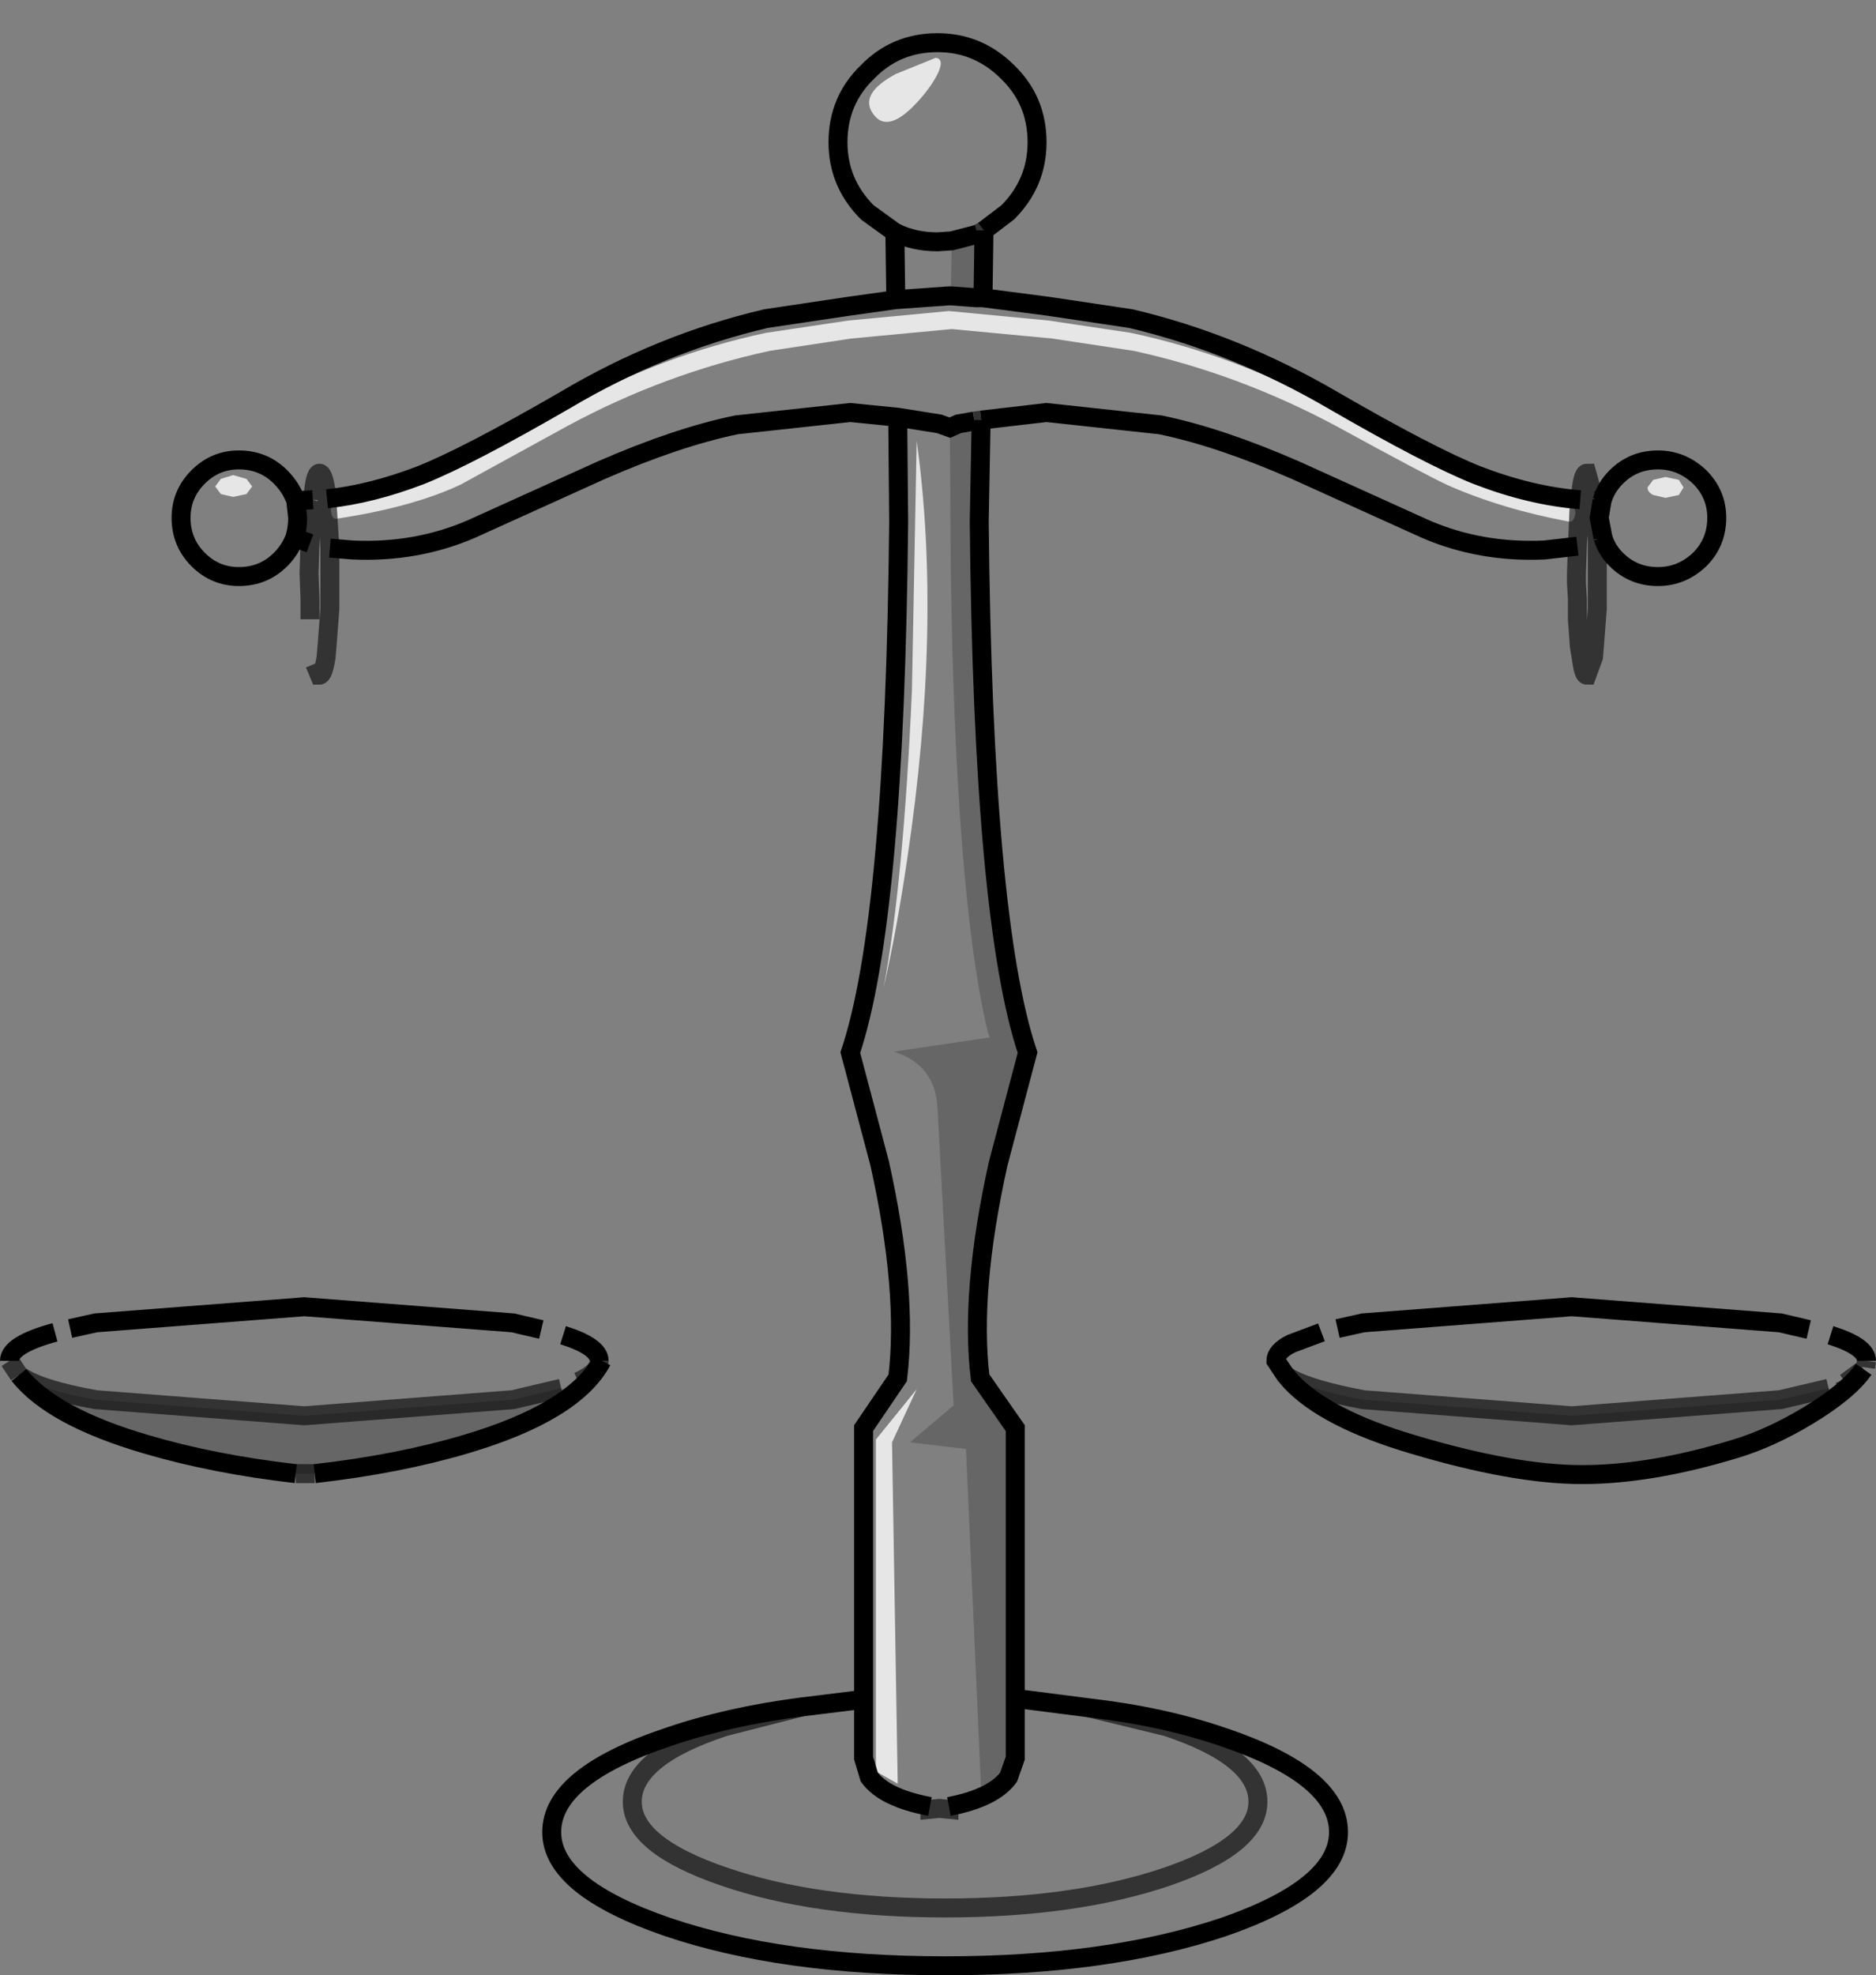 <?xml version="1.0" encoding="UTF-8" standalone="no"?>
<svg xmlns:xlink="http://www.w3.org/1999/xlink" height="104.15px" width="98.95px" xmlns="http://www.w3.org/2000/svg">
  <rect width="100%" height="100%" fill="#808080" stroke="none"/>
  <g transform="matrix(1.0, 0.0, 0.0, 1.0, 49.5, 52.95)">
    <path d="M20.8 -31.45 Q15.55 -34.25 10.15 -35.4 L5.8 -36.05 0.55 -36.55 -4.75 -36.05 -9.1 -35.4 Q-14.5 -34.25 -19.7 -31.45 L-25.8 -28.2 Q-28.7 -26.9 -31.95 -26.55 L-32.05 -26.05 Q-32.0 -25.55 -31.75 -25.6 -27.75 -26.2 -25.2 -27.4 L-19.55 -30.5 Q-14.45 -33.25 -8.9 -34.45 L-4.6 -35.1 0.7 -35.6 6.0 -35.1 10.3 -34.45 Q15.8 -33.25 20.95 -30.5 25.7 -27.9 26.9 -27.35 29.75 -26.1 33.25 -25.45 33.55 -25.4 33.6 -25.95 L33.45 -26.45 Q30.55 -26.7 27.3 -28.1 25.45 -28.9 20.8 -31.45 M2.35 -37.25 L5.8 -36.8 10.15 -36.15 Q15.65 -34.85 20.8 -31.85 25.9 -28.9 28.4 -27.9 31.25 -26.8 33.85 -26.6 L33.8 -26.45 33.7 -24.15 33.8 -26.45 33.85 -26.6 Q33.95 -28.0 34.2 -28.0 L34.6 -26.55 35.0 -26.55 Q35.2 -27.25 35.75 -27.8 36.65 -28.7 37.95 -28.7 39.2 -28.7 40.15 -27.8 41.05 -26.9 41.05 -25.65 41.05 -24.35 40.15 -23.45 39.2 -22.55 37.95 -22.55 36.65 -22.55 35.75 -23.45 35.25 -23.95 35.05 -24.6 L34.75 -24.45 34.75 -22.7 34.75 -22.2 34.75 -21.4 34.75 -20.85 34.6 -18.9 34.55 -18.3 34.2 -17.35 Q34.05 -17.35 33.95 -17.95 L33.8 -18.9 33.7 -20.3 33.7 -21.4 33.65 -22.2 33.65 -22.7 33.7 -24.15 31.95 -23.95 Q28.6 -23.8 25.7 -25.05 L18.85 -28.15 Q14.85 -29.9 11.7 -30.55 L5.7 -31.2 2.25 -30.8 1.9 -30.75 2.25 -30.8 2.15 -25.45 Q2.35 -4.45 4.7 2.55 L3.15 8.4 Q1.65 15.15 2.2 19.7 L4.05 22.35 4.05 36.6 7.95 37.1 12.05 38.1 Q16.85 39.7 16.85 42.05 16.85 44.35 12.05 46.0 7.2 47.65 0.35 47.65 -6.5 47.65 -11.3 46.0 -16.15 44.35 -16.15 42.05 -16.15 39.7 -11.3 38.1 L-7.2 37.05 -11.3 38.1 Q-16.15 39.7 -16.15 42.05 -16.15 44.35 -11.3 46.0 -6.5 47.65 0.35 47.65 7.2 47.65 12.05 46.0 16.85 44.35 16.85 42.05 16.85 39.7 12.05 38.1 L7.95 37.1 Q11.85 37.55 15.05 38.65 21.1 40.7 21.1 43.65 21.1 46.55 15.05 48.65 8.95 50.7 0.35 50.7 -8.25 50.7 -14.3 48.65 -20.4 46.55 -20.4 43.65 -20.4 40.7 -14.3 38.65 -11.1 37.55 -7.2 37.05 L-3.95 36.65 -3.95 39.75 -3.65 40.75 Q-2.85 41.85 -0.45 42.3 -2.85 41.85 -3.65 40.75 L-3.95 39.75 -3.95 36.65 -3.95 22.35 -2.15 19.7 Q-1.6 15.15 -3.1 8.4 L-4.65 2.55 Q-2.3 -4.45 -2.1 -25.45 L-2.15 -30.95 -4.65 -31.2 -10.65 -30.55 Q-13.8 -29.9 -17.8 -28.15 L-24.65 -25.05 Q-27.55 -23.8 -30.9 -23.95 L-32.1 -24.05 -32.25 -26.45 -32.25 -26.65 -32.25 -26.45 -32.1 -24.05 -32.1 -22.7 -32.1 -21.4 -32.1 -20.85 -32.25 -18.9 -32.3 -18.3 Q-32.45 -17.35 -32.65 -17.35 L-32.9 -17.95 -33.05 -18.9 -33.15 -20.3 -33.15 -21.4 -33.2 -22.7 -33.15 -24.3 -33.95 -24.6 Q-34.2 -23.95 -34.7 -23.45 -35.6 -22.55 -36.9 -22.55 -38.15 -22.55 -39.05 -23.45 -39.95 -24.35 -39.95 -25.65 -39.95 -26.9 -39.05 -27.8 -38.15 -28.7 -36.9 -28.7 -35.6 -28.7 -34.7 -27.8 -34.15 -27.25 -33.9 -26.55 L-33.8 -25.65 Q-33.8 -25.1 -33.95 -24.6 -33.8 -25.1 -33.8 -25.65 L-33.9 -26.55 -33.0 -26.6 Q-32.9 -28.0 -32.65 -28.0 -32.4 -28.0 -32.25 -26.65 -29.9 -26.9 -27.3 -27.9 -24.8 -28.9 -19.7 -31.85 -14.65 -34.85 -9.1 -36.15 L-4.75 -36.8 -2.25 -37.15 0.55 -37.35 0.65 -37.35 0.55 -37.35 -2.25 -37.15 -2.3 -40.7 -3.75 -41.75 Q-5.3 -43.3 -5.3 -45.45 -5.3 -47.65 -3.75 -49.15 -2.25 -50.7 -0.05 -50.7 2.1 -50.7 3.65 -49.15 5.2 -47.65 5.2 -45.45 5.2 -43.3 3.65 -41.75 L2.4 -40.8 2.05 -40.6 2.4 -40.8 2.35 -37.25 2.0 -37.25 2.35 -37.25 M0.65 -37.35 L2.0 -37.25 2.05 -40.6 0.7 -40.25 0.65 -37.35 M0.6 -30.4 L0.05 -30.6 -2.15 -30.95 0.05 -30.6 0.6 -30.4 0.65 -22.85 Q0.9 -5.65 2.6 1.45 L2.7 1.75 -2.35 2.5 Q-0.15 3.2 -0.05 5.5 L0.8 21.15 -1.5 23.1 1.45 23.45 2.25 41.45 Q3.25 41.0 3.65 40.35 L3.8 39.75 3.8 22.45 1.95 19.8 1.95 19.7 Q1.45 15.35 2.75 8.95 3.55 5.1 4.45 2.55 2.15 -4.35 1.9 -24.05 L1.9 -30.75 1.05 -30.6 0.6 -30.4 M34.75 -24.45 L34.6 -26.45 34.6 -26.55 34.6 -26.45 34.75 -24.45 M35.0 -26.55 L34.85 -25.65 35.05 -24.6 34.85 -25.65 35.0 -26.55 M37.4 -27.25 Q37.4 -27.0 37.7 -26.85 L38.35 -26.7 39.05 -26.85 39.3 -27.25 39.05 -27.65 38.35 -27.8 37.7 -27.65 37.4 -27.25 M0.7 -40.25 L-0.05 -40.2 Q-1.3 -40.2 -2.3 -40.7 -1.3 -40.2 -0.05 -40.2 L0.7 -40.25 M48.9 19.15 L48.8 19.25 47.85 19.95 47.8 19.8 47.05 17.45 Q48.95 18.05 48.95 18.8 L48.9 19.15 M18.3 19.55 L17.8 18.8 Q17.8 18.3 18.6 17.9 L20.2 17.3 20.4 17.4 Q20.85 17.6 21.05 17.1 L22.4 16.8 33.4 15.95 44.4 16.8 45.9 17.15 46.85 20.1 46.95 20.25 44.4 20.85 33.4 21.7 22.4 20.85 Q19.75 20.35 18.6 19.75 L18.3 19.55 M0.55 42.3 Q2.9 41.85 3.7 40.75 L4.05 39.75 4.05 36.6 4.05 39.75 3.7 40.75 Q2.9 41.85 0.55 42.3 L0.55 42.45 0.05 42.4 -0.45 42.45 -0.45 42.3 -0.45 42.45 0.05 42.4 0.55 42.45 0.55 42.3 M-0.95 -47.75 Q-0.3 -48.5 0.0 -49.15 0.3 -49.85 -0.15 -49.9 L-2.25 -49.05 Q-4.2 -48.0 -3.45 -46.95 -2.65 -45.8 -0.95 -47.75 M-37.85 -26.9 L-37.2 -26.75 -36.5 -26.9 -36.2 -27.3 -36.5 -27.7 -37.2 -27.9 -37.85 -27.7 -38.15 -27.3 -37.85 -26.9 M-33.15 -24.3 L-33.05 -26.45 -33.0 -26.6 -33.05 -26.45 -33.15 -24.3 M-2.9 -0.85 Q-2.2 -3.9 -1.65 -7.65 0.2 -20.0 -1.15 -29.7 L-1.4 -16.55 Q-1.85 -6.35 -2.9 -0.85 M-19.0 19.9 L-19.05 19.8 -19.8 17.45 Q-17.9 18.05 -17.9 18.8 -17.9 19.4 -19.0 19.9 M-48.5 19.55 L-49.0 18.8 Q-49.0 17.95 -46.6 17.3 L-46.45 17.4 -46.05 17.4 -45.8 17.1 -44.45 16.8 -33.45 15.95 -22.45 16.8 -20.95 17.15 -20.0 20.1 -19.9 20.25 -22.45 20.85 -33.45 21.7 -44.45 20.85 Q-47.5 20.3 -48.5 19.55 M-3.3 22.95 L-3.3 40.45 -2.15 41.1 -2.45 23.1 -1.15 20.3 -3.3 22.95" fill="#ffffff" fill-opacity="0.0" fill-rule="evenodd" stroke="none"/>
    <path d="M20.8 -31.45 Q25.45 -28.9 27.3 -28.1 30.55 -26.7 33.45 -26.45 L33.6 -25.95 Q33.55 -25.4 33.25 -25.45 29.75 -26.1 26.9 -27.35 25.7 -27.9 20.95 -30.5 15.8 -33.25 10.3 -34.45 L6.0 -35.1 0.7 -35.6 -4.6 -35.1 -8.9 -34.45 Q-14.45 -33.25 -19.55 -30.5 L-25.2 -27.4 Q-27.75 -26.2 -31.75 -25.6 -32.0 -25.55 -32.05 -26.05 L-31.95 -26.55 Q-28.7 -26.9 -25.8 -28.2 L-19.7 -31.45 Q-14.5 -34.25 -9.1 -35.4 L-4.75 -36.05 0.55 -36.55 5.8 -36.05 10.15 -35.4 Q15.55 -34.25 20.8 -31.45 M37.4 -27.25 L37.7 -27.65 38.35 -27.8 39.05 -27.65 39.3 -27.25 39.05 -26.85 38.35 -26.7 37.7 -26.85 Q37.4 -27.0 37.4 -27.25 M-0.95 -47.75 Q-2.65 -45.8 -3.45 -46.95 -4.2 -48.0 -2.25 -49.05 L-0.15 -49.9 Q0.3 -49.85 0.0 -49.15 -0.3 -48.5 -0.95 -47.75 M-37.85 -26.9 L-38.15 -27.3 -37.85 -27.7 -37.2 -27.9 -36.5 -27.7 -36.2 -27.3 -36.5 -26.9 -37.2 -26.75 -37.85 -26.9 M-2.9 -0.85 Q-1.85 -6.35 -1.4 -16.55 L-1.15 -29.7 Q0.2 -20.0 -1.65 -7.65 -2.2 -3.9 -2.9 -0.85 M-3.3 22.95 L-1.15 20.3 -2.45 23.1 -2.15 41.1 -3.3 40.45 -3.3 22.95" fill="#ffffff" fill-opacity="0.8" fill-rule="evenodd" stroke="none"/>
    <path d="M2.0 -37.25 L0.65 -37.35 0.7 -40.25 2.05 -40.6 2.0 -37.25 M0.6 -30.4 L1.05 -30.6 1.9 -30.75 1.9 -24.05 Q2.15 -4.35 4.45 2.55 3.55 5.1 2.75 8.95 1.45 15.35 1.95 19.7 L1.95 19.8 3.8 22.45 3.8 39.75 3.65 40.35 Q3.25 41.0 2.25 41.45 L1.45 23.45 -1.5 23.1 0.8 21.15 -0.05 5.5 Q-0.15 3.2 -2.35 2.5 L2.7 1.75 2.6 1.45 Q0.9 -5.65 0.65 -22.85 L0.6 -30.4 M47.85 19.95 L48.8 19.25 Q48.0 20.4 45.85 21.7 43.85 22.9 42.0 23.45 37.55 24.8 33.95 24.8 30.35 24.8 25.0 23.2 20.45 21.85 18.6 19.9 L18.3 19.55 18.6 19.75 Q19.75 20.35 22.4 20.85 L33.4 21.7 44.4 20.85 46.95 20.25 47.3 20.45 47.45 20.45 47.75 20.2 47.85 19.95 M-17.9 18.8 L-17.75 18.8 Q-19.2 21.5 -24.95 23.2 -28.5 24.25 -32.9 24.75 L-33.4 24.75 -33.9 24.75 Q-38.25 24.25 -41.8 23.2 -46.75 21.75 -48.5 19.55 -47.5 20.3 -44.45 20.85 L-33.45 21.7 -22.45 20.85 -19.9 20.25 -19.5 20.45 -19.35 20.45 Q-18.95 20.25 -19.0 19.9 -17.9 19.4 -17.9 18.8" fill="#000000" fill-opacity="0.2" fill-rule="evenodd" stroke="none"/>
    <path d="M33.85 -26.6 Q31.25 -26.8 28.4 -27.9 25.9 -28.9 20.8 -31.85 15.65 -34.85 10.15 -36.15 L5.8 -36.8 2.35 -37.25 2.0 -37.25 0.65 -37.35 0.55 -37.35 -2.25 -37.15 -4.75 -36.8 -9.1 -36.15 Q-14.65 -34.85 -19.7 -31.85 -24.8 -28.9 -27.3 -27.9 -29.9 -26.9 -32.25 -26.65 M-32.1 -24.05 L-30.9 -23.95 Q-27.55 -23.8 -24.65 -25.05 L-17.8 -28.15 Q-13.8 -29.9 -10.65 -30.55 L-4.65 -31.2 -2.15 -30.95 0.05 -30.6 0.6 -30.4 1.05 -30.6 1.9 -30.75 M2.25 -30.8 L5.7 -31.2 11.7 -30.55 Q14.85 -29.9 18.85 -28.15 L25.7 -25.05 Q28.6 -23.8 31.95 -23.95 L33.7 -24.15 M34.6 -26.55 L35.0 -26.55 Q35.2 -27.25 35.75 -27.8 36.65 -28.7 37.95 -28.7 39.2 -28.7 40.15 -27.8 41.05 -26.9 41.05 -25.65 41.05 -24.35 40.15 -23.45 39.2 -22.55 37.95 -22.55 36.65 -22.55 35.75 -23.45 35.25 -23.95 35.05 -24.6 L34.75 -24.45 M35.05 -24.6 L34.85 -25.65 35.0 -26.55 M2.05 -40.6 L0.7 -40.25 -0.05 -40.2 Q-1.3 -40.2 -2.3 -40.7 L-2.25 -37.15 M2.4 -40.8 L3.65 -41.75 Q5.2 -43.3 5.2 -45.45 5.2 -47.65 3.65 -49.15 2.1 -50.7 -0.05 -50.7 -2.25 -50.7 -3.75 -49.15 -5.3 -47.65 -5.3 -45.45 -5.3 -43.3 -3.75 -41.75 L-2.3 -40.7 M2.35 -37.25 L2.4 -40.8 M4.05 36.6 L4.05 22.35 2.2 19.7 Q1.65 15.15 3.15 8.4 L4.7 2.55 Q2.35 -4.45 2.15 -25.45 L2.25 -30.8 M48.95 18.8 Q48.95 18.05 47.05 17.45 M48.8 19.25 Q48.0 20.4 45.85 21.7 43.85 22.9 42.0 23.45 37.55 24.8 33.95 24.8 30.35 24.8 25.0 23.2 20.45 21.85 18.6 19.9 L18.3 19.55 17.8 18.8 Q17.8 18.3 18.6 17.9 L20.2 17.3 M21.05 17.1 L22.4 16.8 33.4 15.95 44.4 16.8 45.9 17.15 M7.95 37.1 L4.05 36.6 4.05 39.75 3.7 40.75 Q2.9 41.85 0.55 42.3 M-0.45 42.3 Q-2.85 41.85 -3.65 40.75 L-3.95 39.75 -3.95 36.65 -7.2 37.05 Q-11.1 37.55 -14.3 38.65 -20.4 40.7 -20.4 43.65 -20.4 46.55 -14.3 48.65 -8.25 50.7 0.35 50.7 8.95 50.7 15.05 48.65 21.1 46.55 21.1 43.65 21.1 40.7 15.05 38.65 11.85 37.55 7.95 37.1 M-2.15 -30.95 L-2.1 -25.45 Q-2.3 -4.45 -4.65 2.55 L-3.1 8.4 Q-1.6 15.15 -2.15 19.7 L-3.95 22.35 -3.95 36.65 M-33.9 -26.55 Q-34.15 -27.25 -34.7 -27.8 -35.6 -28.7 -36.9 -28.7 -38.15 -28.7 -39.05 -27.8 -39.95 -26.9 -39.95 -25.65 -39.95 -24.35 -39.05 -23.45 -38.15 -22.55 -36.9 -22.55 -35.6 -22.55 -34.7 -23.45 -34.2 -23.95 -33.95 -24.6 -33.8 -25.1 -33.8 -25.65 L-33.9 -26.55 -33.0 -26.6 M-33.95 -24.6 L-33.15 -24.3 M-19.8 17.45 Q-17.9 18.05 -17.9 18.8 M-17.75 18.8 Q-19.2 21.5 -24.95 23.2 -28.5 24.25 -32.9 24.75 M-33.9 24.75 Q-38.25 24.25 -41.8 23.2 -46.75 21.75 -48.5 19.55 M-49.0 18.8 Q-49.0 17.95 -46.6 17.3 M-45.8 17.1 L-44.45 16.8 -33.45 15.95 -22.45 16.8 -20.95 17.15" fill="none" stroke="#000000" stroke-linecap="butt" stroke-linejoin="miter-clip" stroke-miterlimit="10.0" stroke-width="1.0"/>
    <path d="M-32.25 -26.65 L-32.25 -26.45 -32.1 -24.05 -32.1 -22.7 -32.1 -21.4 -32.1 -20.85 -32.25 -18.9 -32.3 -18.3 Q-32.45 -17.35 -32.65 -17.35 L-32.9 -17.95 M1.9 -30.75 L2.25 -30.8 M33.7 -24.15 L33.8 -26.45 33.85 -26.6 Q33.95 -28.0 34.2 -28.0 L34.6 -26.55 34.6 -26.45 34.75 -24.45 34.75 -22.7 34.75 -22.2 34.75 -21.4 34.75 -20.85 34.6 -18.9 34.55 -18.3 34.2 -17.35 Q34.05 -17.35 33.95 -17.95 L33.8 -18.9 33.7 -20.3 33.7 -21.4 33.65 -22.2 33.65 -22.7 33.7 -24.15 M2.4 -40.8 L2.05 -40.6 M48.9 19.15 L48.95 18.8 M47.8 19.8 L47.85 19.95 48.8 19.25 M46.95 20.25 L44.4 20.85 33.4 21.7 22.4 20.85 Q19.75 20.35 18.6 19.75 L18.3 19.55 M0.55 42.3 L0.55 42.45 0.05 42.4 -0.45 42.45 -0.45 42.3 M-7.2 37.05 L-11.3 38.1 Q-16.15 39.7 -16.15 42.05 -16.15 44.35 -11.3 46.0 -6.5 47.65 0.35 47.65 7.2 47.65 12.05 46.0 16.85 44.35 16.85 42.05 16.85 39.7 12.05 38.1 L7.95 37.1 M-33.0 -26.6 Q-32.9 -28.0 -32.65 -28.0 -32.4 -28.0 -32.25 -26.65 M-33.0 -26.6 L-33.05 -26.45 -33.15 -24.3 -33.2 -22.7 -33.15 -21.4 -33.15 -20.3 M-32.9 24.75 L-33.4 24.75 -33.9 24.75 M-48.5 19.55 L-49.0 18.8 M-19.0 19.9 Q-17.9 19.4 -17.9 18.8 M-48.5 19.55 Q-47.5 20.3 -44.45 20.85 L-33.45 21.7 -22.45 20.85 -19.9 20.25" fill="none" stroke="#000000" stroke-linecap="butt" stroke-linejoin="miter-clip" stroke-miterlimit="10.0" stroke-opacity="0.6" stroke-width="1.0"/>
  </g>
</svg>
